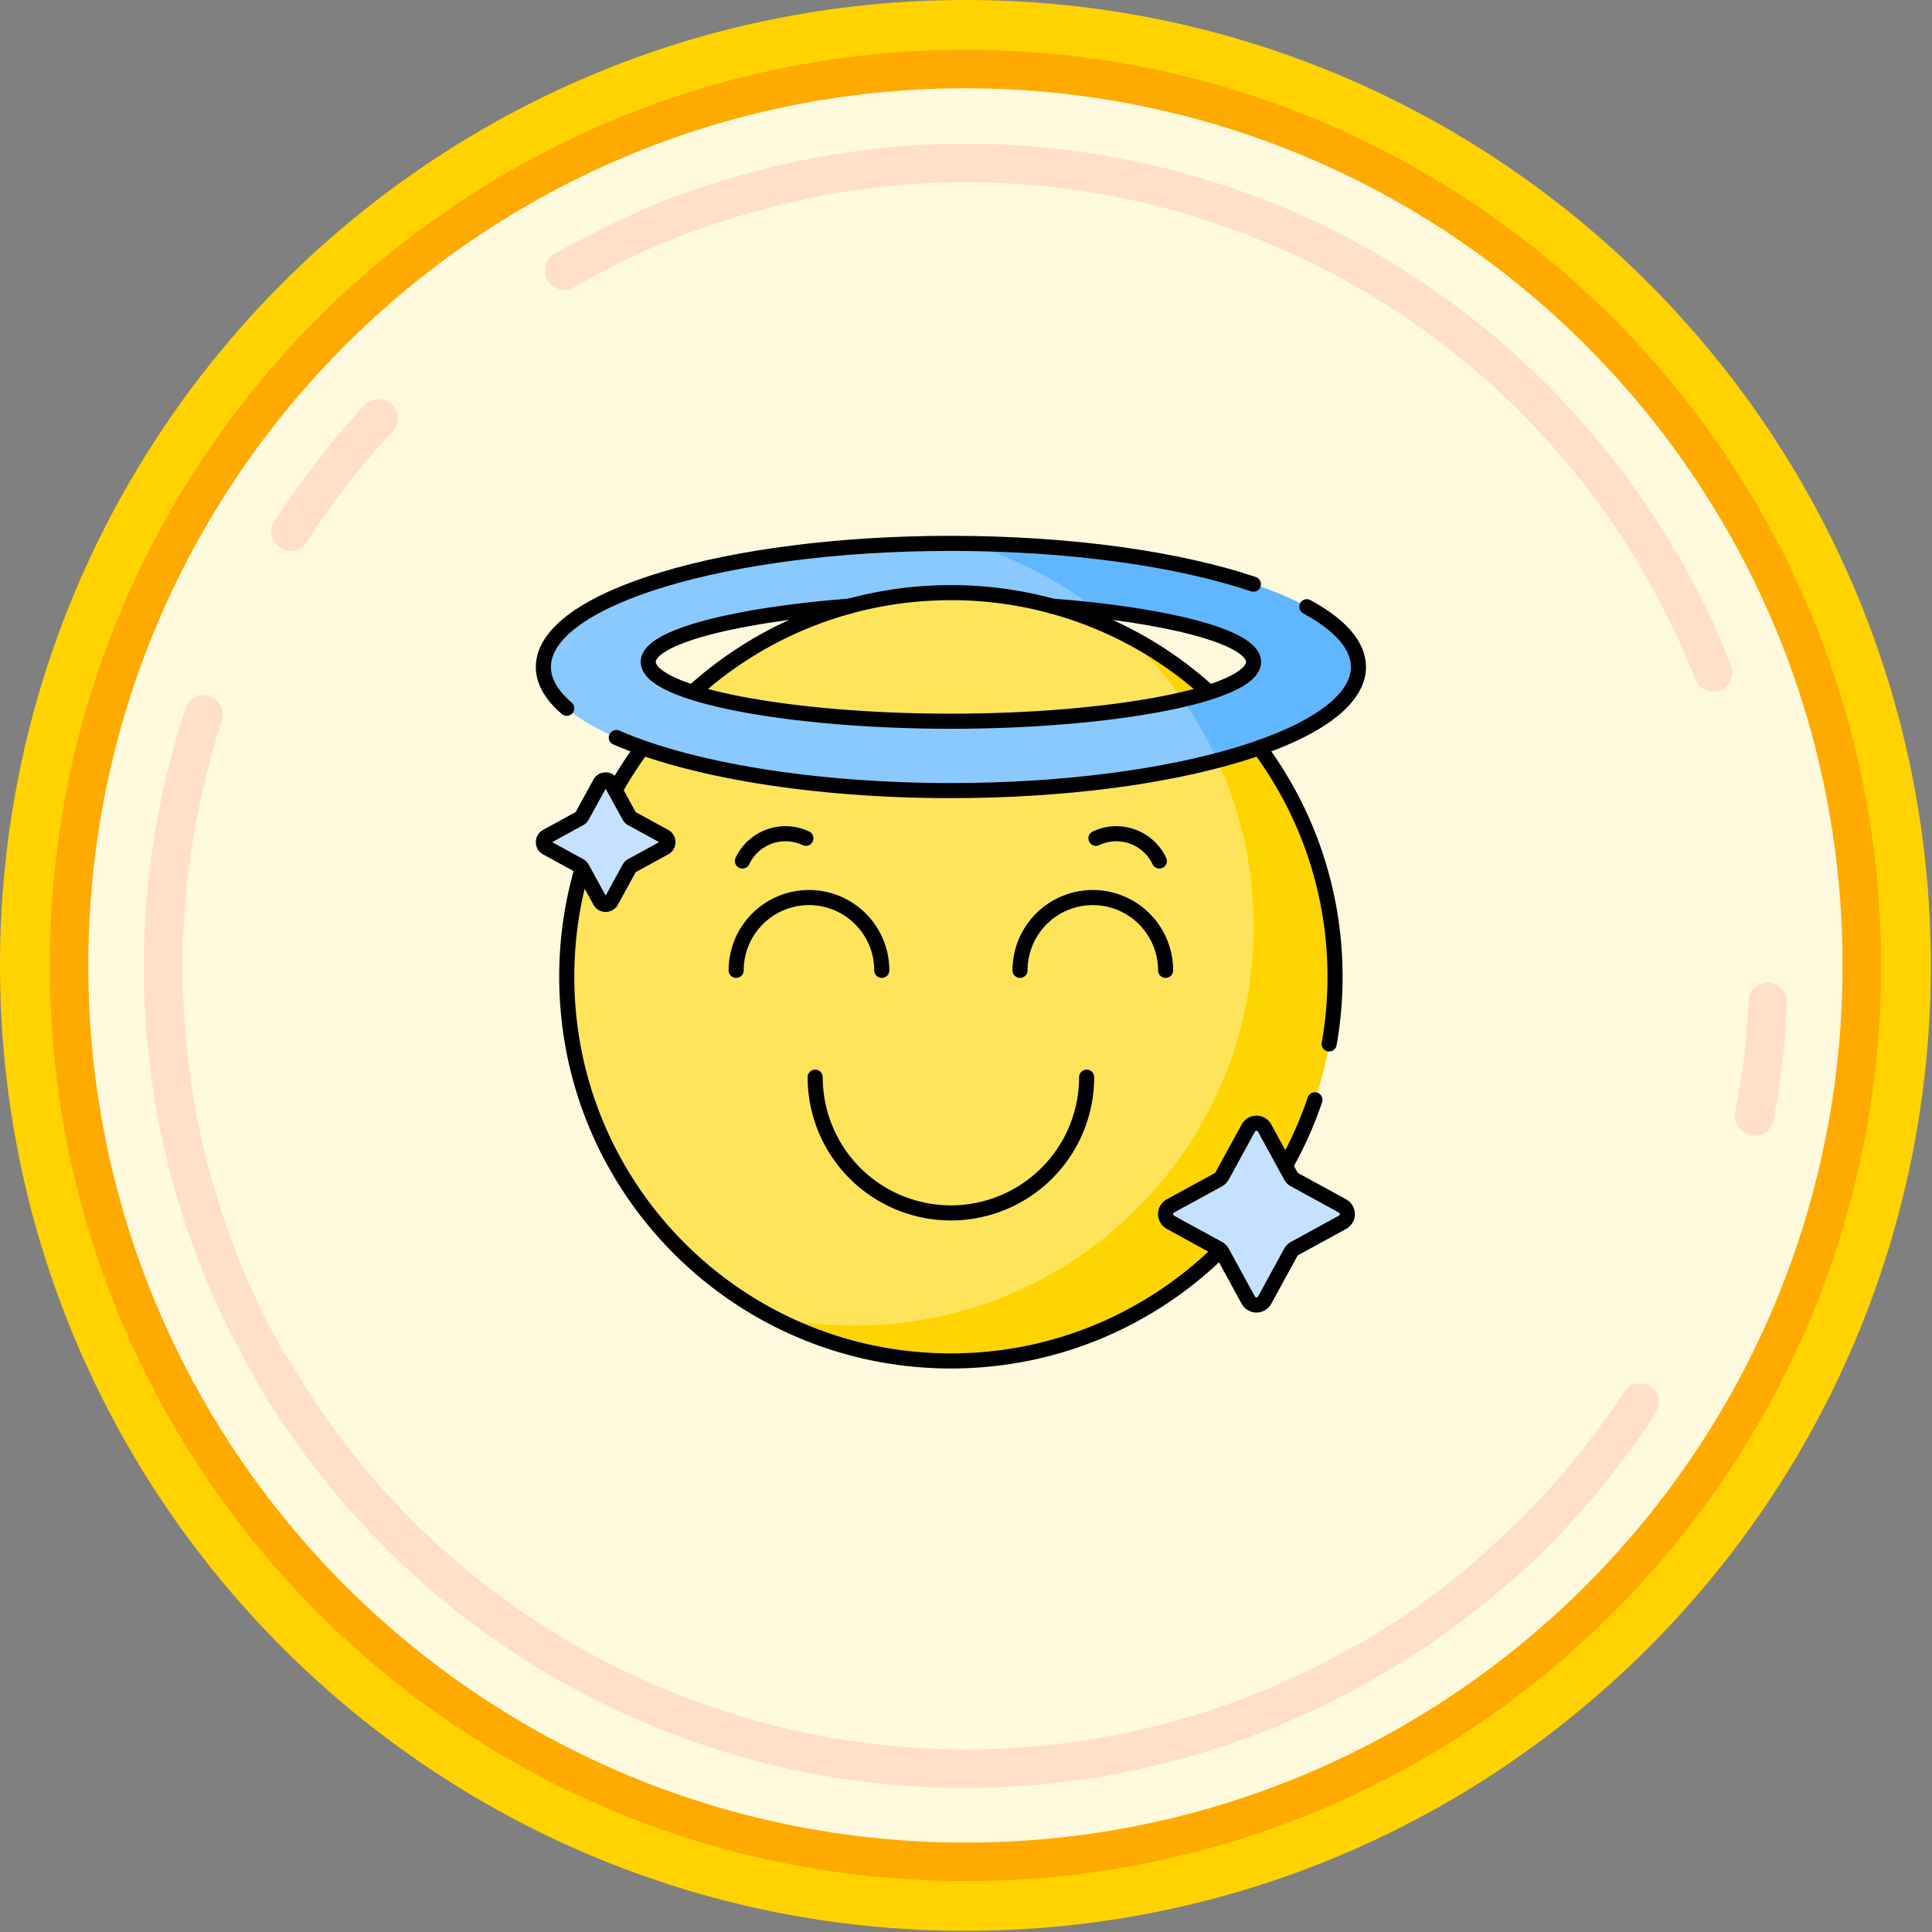 <svg width="64" height="64" fill="none" xmlns="http://www.w3.org/2000/svg"><rect width="100%" height="100%" fill="#808080" stroke="none"/><path d="M31.981 63.962c17.663 0 31.981-14.318 31.981-31.98C63.962 14.318 49.645 0 31.982 0 14.318 0 0 14.319 0 31.981c0 17.663 14.319 31.981 31.981 31.981Z" fill="#FFD200"/><path d="M31.981 62.313c16.752 0 30.332-13.58 30.332-30.332 0-16.751-13.58-30.331-30.332-30.331C15.23 1.65 1.65 15.23 1.65 31.98c0 16.752 13.58 30.332 30.331 30.332Z" fill="#FA0"/><path d="M31.981 61.038c16.048 0 29.057-13.01 29.057-29.057 0-16.047-13.01-29.057-29.057-29.057-16.048 0-29.057 13.01-29.057 29.057 0 16.048 13.01 29.057 29.057 29.057Z" fill="#FFF9DD"/><path fill-rule="evenodd" clip-rule="evenodd" d="M19.009 9.523c-.3.15-.675.075-.863-.225a.658.658 0 0 1 .225-.9c1.05-.562 2.1-1.087 3.187-1.574a29.67 29.67 0 0 1 3.375-1.125c5.96-1.612 12.072-1.087 17.471 1.125a27.298 27.298 0 0 1 13.16 11.547c0 .038.038.038.038.038.337.6.637 1.2.937 1.762.3.637.562 1.237.787 1.875.15.3-.037.675-.337.825-.338.112-.713-.038-.825-.375-.263-.6-.487-1.2-.787-1.763a18.426 18.426 0 0 0-.9-1.687v-.037a25.892 25.892 0 0 0-12.56-10.986A25.74 25.74 0 0 0 25.27 6.936c-1.087.3-2.175.637-3.224 1.087-1.05.413-2.063.938-3.037 1.5ZM10.16 17.96c-.187.3-.6.375-.862.187-.3-.187-.412-.6-.225-.862a38.1 38.1 0 0 1 1.425-1.987 18.929 18.929 0 0 1 1.575-1.875c.224-.262.637-.262.9-.037a.646.646 0 0 1 .037.9 21.934 21.934 0 0 0-1.5 1.762c-.487.637-.937 1.237-1.35 1.912Zm43.642 28.157a.613.613 0 0 1 .862-.188c.3.188.375.563.188.863a27.072 27.072 0 0 1-4.087 4.949c-1.537 1.425-3.262 2.737-5.174 3.824a27.182 27.182 0 0 1-20.658 2.737c-6.712-1.8-12.748-6.186-16.535-12.71v-.037a26.71 26.71 0 0 1-3.487-10.76C4.5 30.968 4.95 27.106 6.15 23.47c.112-.337.45-.524.787-.412a.658.658 0 0 1 .412.825A26.231 26.231 0 0 0 6.186 34.68a25.605 25.605 0 0 0 3.3 10.273h.037c3.562 6.224 9.336 10.385 15.747 12.11a25.908 25.908 0 0 0 19.684-2.587h.037c1.8-1.05 3.45-2.287 4.874-3.674 1.537-1.425 2.812-3 3.937-4.687Zm4.124-12.935c0-.375.3-.637.675-.637.337.037.6.337.6.675a31.66 31.66 0 0 1-.15 1.95c-.075.637-.188 1.274-.3 1.949a.637.637 0 0 1-.75.487.696.696 0 0 1-.525-.75c.113-.6.225-1.2.3-1.837.075-.637.113-1.237.15-1.837Z" fill="#FFE0C7"/><path d="M31.5 45.083c7.028 0 12.725-5.697 12.725-12.725S38.528 19.632 31.5 19.632 18.775 25.33 18.775 32.358c0 7.028 5.697 12.725 12.725 12.725Z" fill="#FEE45A"/><path d="M37.345 21.052a13.177 13.177 0 0 1 4.183 9.645c0 7.298-5.916 13.214-13.214 13.214-.915 0-1.827-.094-2.722-.281a12.668 12.668 0 0 0 5.908 1.453c7.028 0 12.725-5.697 12.725-12.725 0-4.921-2.793-9.189-6.88-11.306Z" fill="#FED402"/><path d="m41.893 37.37.868 1.587a.31.31 0 0 0 .123.123l1.588.868a.309.309 0 0 1 0 .542l-1.588.869a.31.31 0 0 0-.123.122l-.868 1.588a.309.309 0 0 1-.542 0l-.868-1.588a.309.309 0 0 0-.123-.122l-1.588-.869a.309.309 0 0 1 0-.542l1.588-.868a.308.308 0 0 0 .123-.123l.868-1.588a.309.309 0 0 1 .542 0ZM20.249 25.944l.595 1.088c.02.035.049.064.084.084l1.088.595a.212.212 0 0 1 0 .372l-1.088.595a.213.213 0 0 0-.084.084l-.595 1.088a.212.212 0 0 1-.371 0l-.596-1.088a.212.212 0 0 0-.084-.084l-1.088-.595a.212.212 0 0 1 0-.372l1.088-.595a.211.211 0 0 0 .084-.084l.596-1.088a.212.212 0 0 1 .37 0Z" fill="#C4E2FF"/><path d="M31.5 18C24.044 18 18 19.833 18 22.094s6.044 4.095 13.5 4.095S45 24.355 45 22.094C45 19.833 38.956 18 31.5 18Zm0 5.892c-5.317 0-10.027-.881-10.027-1.968 0-.847 3.012-1.568 6.678-1.846 1.067-.29 2.19-.446 3.349-.446 1.158 0 2.28.155 3.346.445 3.667.278 6.68 1 6.68 1.847 0 1.087-4.71 1.968-10.026 1.968Z" fill="#8AC9FE"/><path d="M31.996 18.003a13.169 13.169 0 0 1 4.374 2.22c2.942.341 5.157.975 5.157 1.7 0 .475-.897.91-2.35 1.25.443.638.828 1.313 1.152 2.019 2.86-.751 4.67-1.86 4.67-3.098 0-2.21-5.777-4.012-13.003-4.09Z" fill="#60B7FF"/><path d="M26.695 27.77a1.577 1.577 0 0 0-2.101.752m11.711-.752a1.577 1.577 0 0 1 2.1.752m-14.018 3.622a2.411 2.411 0 1 1 4.823 0m4.58 0a2.411 2.411 0 1 1 4.822 0m-2.616 3.539a4.496 4.496 0 0 1-8.992 0" stroke="#000" stroke-width=".5" stroke-miterlimit="10" stroke-linecap="round" stroke-linejoin="round"/><path d="M40.053 22.935a12.678 12.678 0 0 0-8.553-3.303c-3.293 0-6.294 1.25-8.553 3.303" stroke="#000" stroke-width=".5" stroke-miterlimit="10" stroke-linejoin="round"/><path d="M42.578 38.622a12.56 12.56 0 0 0 .98-2.19" stroke="#000" stroke-width=".5" stroke-miterlimit="10" stroke-linecap="round" stroke-linejoin="round"/><path d="M19.287 28.771a12.727 12.727 0 0 0-.512 3.587c0 7.028 5.697 12.725 12.725 12.725 3.482 0 6.637-1.4 8.935-3.666" stroke="#000" stroke-width=".5" stroke-miterlimit="10" stroke-linejoin="round"/><path d="M44.03 34.582c.13-.735.195-1.479.195-2.225 0-2.843-.933-5.468-2.508-7.587m.176 12.6.868 1.587a.31.31 0 0 0 .123.123l1.588.868a.309.309 0 0 1 0 .542l-1.588.869a.31.31 0 0 0-.123.122l-.868 1.588a.309.309 0 0 1-.542 0l-.868-1.588a.308.308 0 0 0-.123-.122l-1.588-.869a.309.309 0 0 1 0-.542l1.588-.868a.309.309 0 0 0 .123-.123l.868-1.588a.309.309 0 0 1 .542 0ZM20.249 25.944l.595 1.088c.02.035.049.065.084.084l1.088.595a.212.212 0 0 1 0 .372l-1.088.595a.212.212 0 0 0-.084.084l-.595 1.088a.212.212 0 0 1-.371 0l-.596-1.088a.211.211 0 0 0-.084-.084l-1.088-.595a.212.212 0 0 1 0-.372l1.088-.595a.211.211 0 0 0 .084-.084l.596-1.088a.212.212 0 0 1 .37 0Z" stroke="#000" stroke-width=".5" stroke-miterlimit="10" stroke-linecap="round" stroke-linejoin="round"/><path d="M20.416 24.432c2.44 1.062 6.494 1.757 11.084 1.757 7.456 0 13.5-1.834 13.5-4.095 0-.724-.621-1.404-1.71-1.995m-1.77-.748C39.05 18.52 35.477 18 31.5 18 24.044 18 18 19.833 18 22.094c0 .48.273.94.774 1.368m16.072-3.384c3.667.277 6.68 1 6.68 1.846 0 1.087-4.71 1.968-10.026 1.968-5.317 0-10.026-.881-10.026-1.968 0-.847 3.012-1.568 6.678-1.846" stroke="#000" stroke-width=".5" stroke-miterlimit="10" stroke-linecap="round" stroke-linejoin="round"/><path d="M21.283 24.77a12.75 12.75 0 0 0-.908 1.406" stroke="#000" stroke-width=".5" stroke-miterlimit="10" stroke-linejoin="round"/></svg>